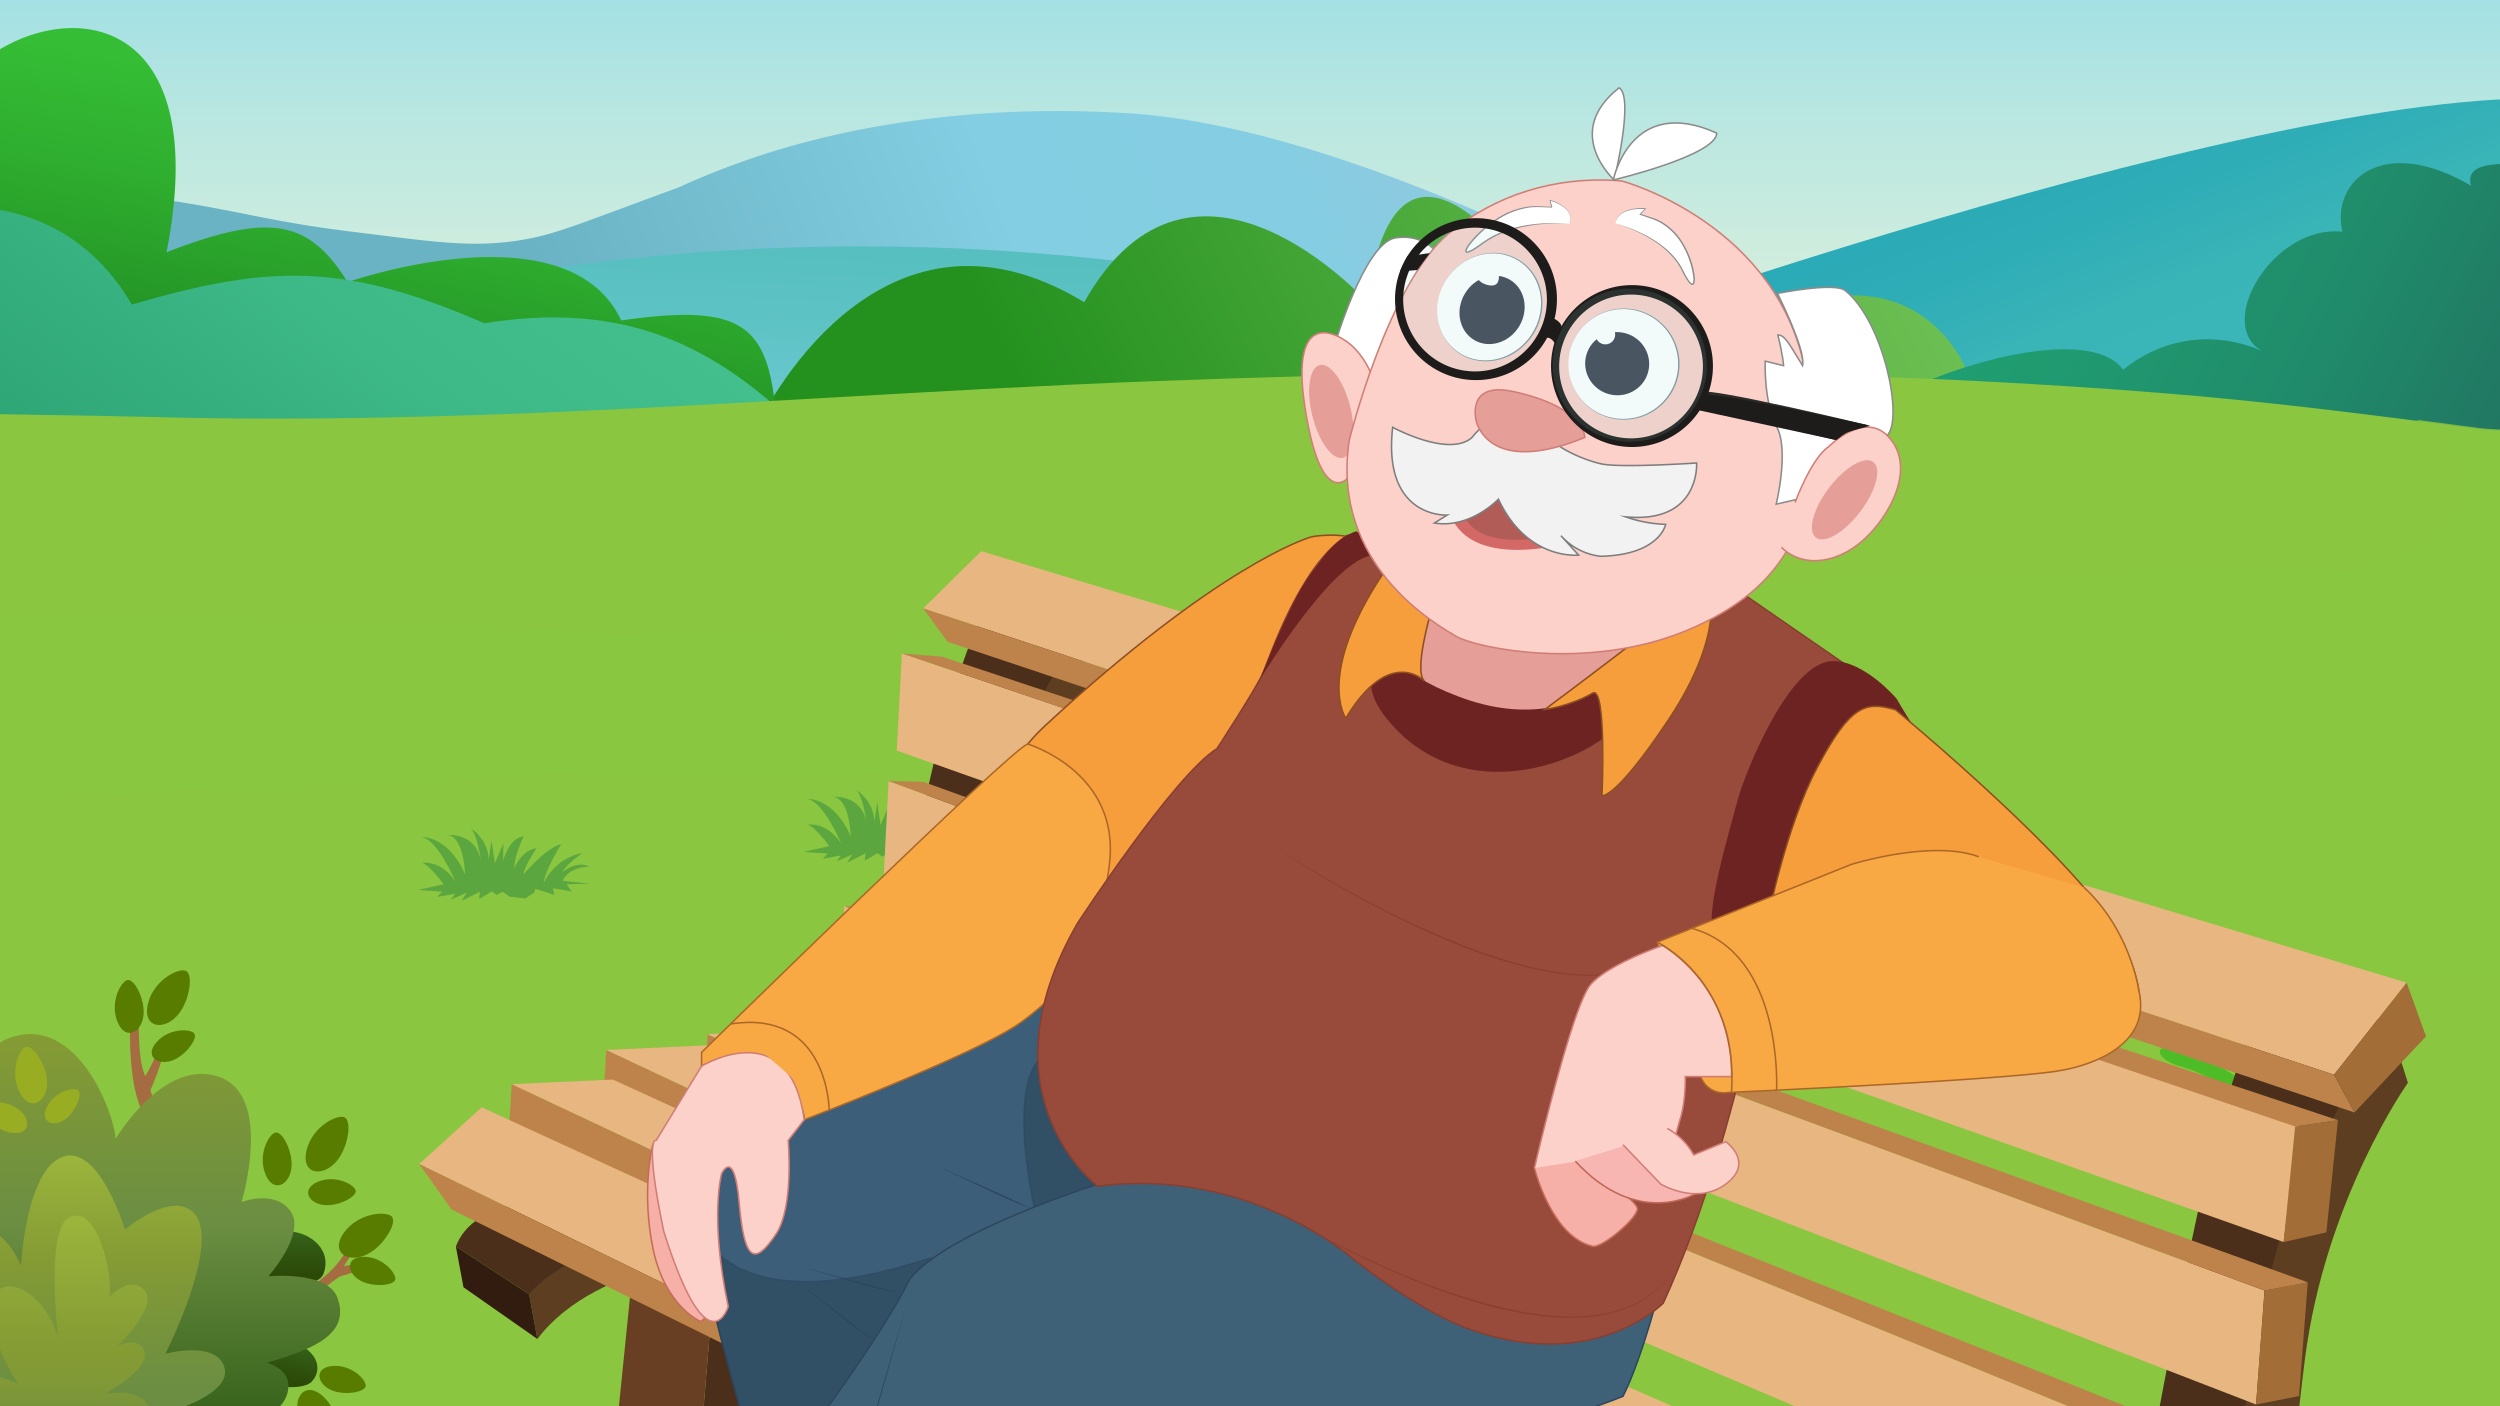 <svg xmlns="http://www.w3.org/2000/svg" xmlns:xlink="http://www.w3.org/1999/xlink" width="1600" height="900" viewBox="0 0 1600 900">
  <rect x="0" y="0" width="1600" height="900" fill="#333333" stroke="none"/>
  <defs>
    <style>
      .cls-1, .cls-46 {
        fill: none;
      }

      .cls-2 {
        isolation: isolate;
      }

      .cls-3 {
        clip-path: url(#clip-path);
      }

      .cls-4 {
        fill: url(#linear-gradient);
      }

      .cls-5 {
        fill: url(#linear-gradient-2);
      }

      .cls-6 {
        fill: url(#linear-gradient-3);
      }

      .cls-7 {
        fill: url(#linear-gradient-4);
      }

      .cls-8 {
        fill: url(#linear-gradient-5);
      }

      .cls-9 {
        fill: url(#linear-gradient-6);
      }

      .cls-10 {
        fill: url(#linear-gradient-7);
      }

      .cls-11 {
        fill: url(#linear-gradient-8);
      }

      .cls-12 {
        fill: url(#linear-gradient-9);
      }

      .cls-13, .cls-14, .cls-15 {
        fill: #8ac640;
      }

      .cls-14, .cls-15 {
        mix-blend-mode: multiply;
      }

      .cls-14 {
        opacity: 0.5;
      }

      .cls-15 {
        opacity: 0.8;
      }

      .cls-16 {
        fill: #5ba63f;
      }

      .cls-17 {
        fill: #4ebc26;
      }

      .cls-18 {
        fill: #a56b41;
      }

      .cls-19 {
        fill: url(#Áåçûìÿííûé_ãðàäèåíò_50);
      }

      .cls-20 {
        fill: url(#Áåçûìÿííûé_ãðàäèåíò_50-2);
      }

      .cls-21 {
        fill: url(#Áåçûìÿííûé_ãðàäèåíò_26);
      }

      .cls-22 {
        fill: url(#Áåçûìÿííûé_ãðàäèåíò_8);
      }

      .cls-23 {
        fill: url(#Áåçûìÿííûé_ãðàäèåíò_5);
      }

      .cls-24 {
        fill: #587c00;
      }

      .cls-25 {
        fill: #99ad23;
      }

      .cls-26 {
        fill: #5b351b;
      }

      .cls-27 {
        fill: #4b2f1a;
      }

      .cls-28 {
        fill: #683f22;
      }

      .cls-29 {
        fill: #5e3e20;
      }

      .cls-30 {
        fill: #311c0f;
      }

      .cls-31 {
        fill: #bd834a;
      }

      .cls-32 {
        fill: #e8b680;
      }

      .cls-33 {
        fill: #a36d38;
      }

      .cls-34 {
        fill: #3d5e78;
      }

      .cls-34, .cls-35, .cls-37 {
        stroke: #2d455e;
      }

      .cls-34, .cls-35, .cls-37, .cls-38, .cls-39, .cls-40, .cls-41, .cls-42, .cls-45, .cls-46, .cls-48, .cls-55, .cls-56 {
        stroke-miterlimit: 10;
      }

      .cls-35 {
        fill: #294559;
        opacity: 0.57;
      }

      .cls-36 {
        fill: #2d455e;
      }

      .cls-37 {
        fill: #3f6177;
      }

      .cls-38 {
        fill: #f69d3c;
        stroke: #8d4e21;
      }

      .cls-39 {
        fill: #f9a944;
      }

      .cls-39, .cls-46 {
        stroke: #ab6728;
      }

      .cls-40 {
        fill: #f7b0a8;
        stroke: #c56c59;
      }

      .cls-41 {
        fill: #fbd1c9;
      }

      .cls-41, .cls-56 {
        stroke: #d07d75;
      }

      .cls-42 {
        fill: #984b3a;
        stroke: #883e30;
      }

      .cls-43 {
        fill: #6c2322;
      }

      .cls-44 {
        fill: #883e30;
      }

      .cls-45 {
        fill: #f8b6b2;
        stroke: #c06756;
      }

      .cls-47, .cls-56 {
        fill: #e59e98;
      }

      .cls-48, .cls-49 {
        fill: #fff;
      }

      .cls-48 {
        stroke: #8b8b8b;
      }

      .cls-50 {
        fill: #80979e;
      }

      .cls-51 {
        fill: #8b8b8b;
      }

      .cls-52 {
        fill: #404451;
      }

      .cls-53 {
        fill: #d36866;
      }

      .cls-54 {
        fill: #b25c57;
      }

      .cls-55 {
        fill: #f2f2f2;
        stroke: #7d7d7d;
      }

      .cls-57 {
        fill: #2b2b2a;
      }

      .cls-58 {
        fill: #1d1c1a;
      }

      .cls-59 {
        fill: #94d5d5;
        opacity: 0.12;
      }
    </style>
    <clipPath id="clip-path">
      <rect class="cls-1" width="1600" height="900"/>
    </clipPath>
    <linearGradient id="linear-gradient" x1="801.26" y1="861.5" x2="801.26" y2="-273.6" gradientUnits="userSpaceOnUse">
      <stop offset="0.38" stop-color="#fffbd8"/>
      <stop offset="0.45" stop-color="#f6f8d9"/>
      <stop offset="0.56" stop-color="#def1dc"/>
      <stop offset="0.7" stop-color="#b7e6e1"/>
      <stop offset="0.86" stop-color="#82d6e8"/>
      <stop offset="1" stop-color="#4cc6ef"/>
    </linearGradient>
    <linearGradient id="linear-gradient-2" x1="338.23" y1="365.08" x2="1138.03" y2="48.36" gradientUnits="userSpaceOnUse">
      <stop offset="0.09" stop-color="#6ab3c4"/>
      <stop offset="0.43" stop-color="#83cee2"/>
      <stop offset="0.64" stop-color="#85cde2"/>
      <stop offset="0.71" stop-color="#8ccae0"/>
      <stop offset="0.72" stop-color="#8ccae0"/>
      <stop offset="0.85" stop-color="#8ccae0"/>
    </linearGradient>
    <linearGradient id="linear-gradient-3" x1="555.76" y1="-160.25" x2="537.31" y2="422.73" gradientUnits="userSpaceOnUse">
      <stop offset="0.09" stop-color="#60c6ca"/>
      <stop offset="0.24" stop-color="#59bfc1"/>
      <stop offset="0.55" stop-color="#57bfbf"/>
      <stop offset="0.64" stop-color="#5fc3c6"/>
      <stop offset="0.7" stop-color="#67c7cc"/>
    </linearGradient>
    <linearGradient id="linear-gradient-4" x1="1251.11" y1="-315.58" x2="1546.43" y2="415.2" gradientUnits="userSpaceOnUse">
      <stop offset="0.5" stop-color="#29a9b7"/>
      <stop offset="0.58" stop-color="#2fadb7"/>
      <stop offset="0.65" stop-color="#39b4b7"/>
      <stop offset="0.75" stop-color="#3bb6b9"/>
      <stop offset="0.79" stop-color="#42bdbe"/>
      <stop offset="0.8" stop-color="#46c1c1"/>
    </linearGradient>
    <linearGradient id="linear-gradient-5" x1="472.41" y1="515.98" x2="1796.87" y2="-151.07" gradientUnits="userSpaceOnUse">
      <stop offset="0.19" stop-color="#24911f"/>
      <stop offset="0.38" stop-color="#4eac3d"/>
      <stop offset="0.57" stop-color="#6ec053"/>
      <stop offset="0.72" stop-color="#81cd61"/>
      <stop offset="0.83" stop-color="#88d166"/>
    </linearGradient>
    <linearGradient id="linear-gradient-6" x1="-4473.03" y1="389.71" x2="-3890.1" y2="96.13" gradientTransform="matrix(-1, 0, 0, 1, -3200.13, 0)" gradientUnits="userSpaceOnUse">
      <stop offset="0.1" stop-color="#198477"/>
      <stop offset="0.34" stop-color="#1d8d78"/>
      <stop offset="0.43" stop-color="#1a9079"/>
      <stop offset="0.71" stop-color="#15967a"/>
    </linearGradient>
    <linearGradient id="linear-gradient-7" x1="-5142.33" y1="433.18" x2="-4199.69" y2="-41.56" gradientTransform="matrix(-1, 0, 0, 1, -3200.13, 0)" gradientUnits="userSpaceOnUse">
      <stop offset="0.11" stop-color="#16595a"/>
      <stop offset="0.23" stop-color="#1b655d"/>
      <stop offset="0.34" stop-color="#217461"/>
      <stop offset="0.47" stop-color="#208a6a"/>
      <stop offset="0.61" stop-color="#209a70"/>
      <stop offset="0.72" stop-color="#20a072"/>
    </linearGradient>
    <linearGradient id="linear-gradient-8" x1="64.24" y1="371.87" x2="208.13" y2="-404.53" gradientUnits="userSpaceOnUse">
      <stop offset="0.15" stop-color="#1b7f1e"/>
      <stop offset="0.22" stop-color="#249526"/>
      <stop offset="0.33" stop-color="#2fae2f"/>
      <stop offset="0.42" stop-color="#35bd35"/>
      <stop offset="0.5" stop-color="#37c237"/>
    </linearGradient>
    <linearGradient id="linear-gradient-9" x1="-177.8" y1="560.02" x2="462.05" y2="-303.37" gradientUnits="userSpaceOnUse">
      <stop offset="0.16" stop-color="#1c8e60"/>
      <stop offset="0.31" stop-color="#2ea575"/>
      <stop offset="0.48" stop-color="#3db887"/>
      <stop offset="0.6" stop-color="#43bf8d"/>
    </linearGradient>
    <linearGradient id="Áåçûìÿííûé_ãðàäèåíò_50" data-name="Áåçûìÿííûé ãðàäèåíò 50" x1="177.12" y1="821.17" x2="177.12" y2="788.29" gradientUnits="userSpaceOnUse">
      <stop offset="0.18" stop-color="#2c4908"/>
      <stop offset="0.93" stop-color="#346019"/>
    </linearGradient>
    <linearGradient id="Áåçûìÿííûé_ãðàäèåíò_50-2" x1="141.89" y1="516.77" x2="141.89" y2="486.75" gradientTransform="translate(145.32 348.28) rotate(13.39)" xlink:href="#Áåçûìÿííûé_ãðàäèåíò_50"/>
    <linearGradient id="Áåçûìÿííûé_ãðàäèåíò_26" data-name="Áåçûìÿííûé ãðàäèåíò 26" x1="58.17" y1="914.48" x2="58.17" y2="661.8" gradientUnits="userSpaceOnUse">
      <stop offset="0" stop-color="#346019"/>
      <stop offset="0.52" stop-color="#6b8e42"/>
      <stop offset="1" stop-color="#859b34"/>
    </linearGradient>
    <linearGradient id="Áåçûìÿííûé_ãðàäèåíò_8" data-name="Áåçûìÿííûé ãðàäèåíò 8" x1="39.01" y1="920.4" x2="39.01" y2="739.53" gradientUnits="userSpaceOnUse">
      <stop offset="0.17" stop-color="#6b8e42"/>
      <stop offset="0.64" stop-color="#859b34"/>
      <stop offset="1" stop-color="#9bb53c"/>
    </linearGradient>
    <linearGradient id="Áåçûìÿííûé_ãðàäèåíò_5" data-name="Áåçûìÿííûé ãðàäèåíò 5" x1="31.56" y1="918.77" x2="31.56" y2="777.86" gradientUnits="userSpaceOnUse">
      <stop offset="0" stop-color="#6b8e42"/>
      <stop offset="0.08" stop-color="#74923d"/>
      <stop offset="0.24" stop-color="#819936"/>
      <stop offset="0.4" stop-color="#859b34"/>
      <stop offset="1" stop-color="#9bb53c"/>
    </linearGradient>
  </defs>
  <g class="cls-2">
    <g id="Layer_1" data-name="Layer 1">
      <g class="cls-3">
        <g>
          <rect class="cls-4" x="-292.79" y="-45" width="2188.09" height="880.27"/>
          <g>
            <path class="cls-5" d="M-21.45,117.42a989.85,989.85,0,0,1,132.7,11.29c46.33,7.19,62.73,13.37,116.26,19.86,47.25,5.73,73.59,10.39,105.93,5.07,21.8-3.58,33.3-8.87,101-33.76A504.92,504.92,0,0,1,514,91.39C542.24,83.8,614.48,66.89,713.24,72c0,0,5.68.3,11.07.67,97.08,6.64,215.26,57.78,288.28,93.44a881.79,881.79,0,0,0,139.88,33.43c124.19,19.39,224.12,9.91,252.34,6.1,103.5-13.94,202.31-48.86,202.31-48.86,165.33-64,9-3.37,9-3.37q1.86,47.13,3.71,94.28l-1633-1.1Z"/>
            <g>
              <path class="cls-6" d="M43.6,260.7s409.57-217.15,997.67-20.94V260.7Z"/>
              <path class="cls-7" d="M902.17,252S1402.91,65.12,1619,63c882.93,54.05-2.93,186.57-2.93,186.57Z"/>
            </g>
          </g>
          <path class="cls-8" d="M486,270s74.25-157.64,207.89-76.6c69.8-123.62,181.17,0,181.17,0,20.79-157.73,121.76,10.83,121.76,10.83s23.76-79.26,144-6.23c98-36.12,121.77,48.71,121.77,48.71C1304.21,250.57,1527,270,1527,270Z"/>
          <g>
            <path class="cls-9" d="M1268.15,279s-28.13-55.62-97.07-31.13c-22.69-34.47-59-30.6-80.75-6.23-29.94-52.74-61.69,9.2-61.69,9.2-20.87-44.7-66.23,7-66.23,7-32.66-29-63.5,12.24-63.5,12.24C867.16,248.78,810,279,810,279Z"/>
            <path class="cls-10" d="M1930.53,198.7s-366.66-136.95-349-79.79c-57.16-33.63-89.94-2.52-82.38,29.42-43.71-5-82.38,58.84-51.28,76.5,0,0-44.55-23.54-89.1,11.77-26.9-37-165.6,13.45-177.37,42,54.64.84,735.35,10.82,735.35,10.82Z"/>
          </g>
          <path class="cls-11" d="M-284.62,39.21C-280,39.89-42.81,14.12-37.69,15.5A134.76,134.76,0,0,1-.7,31.93c54.26-32.72,135.64-15,107.28,129.53,66.59-25.9,91.25-20.45,115.91,19.09,0,0,140.57-49.08,175.1,24.55,75.21-10.91,92.14,2.22,98.3,52.71C-50.4,263.3-51.29,261-51.29,261-51.62,178.15-284.29,122.06-284.62,39.21Z"/>
          <path class="cls-12" d="M-559.15,216.82S-516-145.21-155,86.39c0,0,49.05,29.59,53,64.77C-45.12,123,39.25,118.08,84.37,194.88c88.29-25.6,135.38-27.13,225.63,12,82.4-13.25,137.34,9.67,188.35,54.89,109.87.12,201.71,35.2,201.71,35.2H-567Z"/>
          <g>
            <path class="cls-13" d="M1586.86,274.62c-68.57-9.13-136.91-17.87-205.89-23.29q-107.15-8.43-214.62-11.24C1023.26,236.24,880,238.55,737,244c-143.4,5.42-286.51,16.78-429.93,21.57-71.24,2.37-142.57,3.26-213.83,1.21-55.74-1.61-358.82-4-413.55-15.11L-73.8,622.5l2050.29-.58L2011,293.36C1989.92,291,1607.83,277.41,1586.86,274.62Z"/>
            <path class="cls-13" d="M1862.71,334.49c-88.83-16.16-177.38-31.62-266.74-41.22q-138.79-14.92-278-19.89c-185.38-6.81-371-2.72-556.29,6.84-185.79,9.59-371.19,29.7-557,38.17-92.3,4.2-184.7,5.78-277,2.14-72.22-2.85-145.43-3.64-216.33-23.34V950h2233V348.27C1917.07,344.13,1889.87,339.42,1862.71,334.49Z"/>
            <g>
              <path class="cls-14" d="M1579,274.62c-77.12-9.13-154-17.87-231.57-23.29q-71.09-5-142.33-7.89l14.25,2.71c33,6.3,66.3,12,98.64,20.83,24.34,6.61,72.63,17.6,87.06,37.07,24.72,33.33-75.73,37.88-92.18,39.36C1207,353,1098,339.94,992.94,328.32c-79.19-8.76-158.54-16.74-238.15-21.85-159.86-10.26-900.39-5.32-933.46-11.76a2.13,2.13,0,0,1,0-4.19c37.87-9.76,76.32-17,115-23.06q-18.65-.27-37.27-.72c-62.69-1.61-126.25-2.06-187.8-13.19L-303,508.87c3.63-.21,21.52,18.45,25,18.22,25.39-1.67,50.71-4.45,76-6.75,55.48-5,111.28-10.89,167-12.54,113.46-3.35,227.15-3.7,340.52,2.28,80.31,4.23,160.41,12.81,240.46,19.86,76,6.69,494,46.55,616.07,92.56L2001,632.91V289.45C1977.35,287.11,1602.59,277.41,1579,274.62Z"/>
              <path class="cls-15" d="M1587.3,274q-20.43-2.71-40.83-5.36c14.74,8.71,28.37,20.54,30.65,37.11,4.59,33.35-37.76,52.71-63.85,57.29-23.3,4.09-46.85,3.75-70.41,3.53-33.55-.3-67.13,1-100.69.82-286.54-1.48-588.11,48.63-874.35,40.29-141.63-4.13-426-17.54-567.53-8.47-44.27,2.83-260.94-68.75-304.94-63.53L-375,517.82c18.24.2,338.12-7.52,356.37-7.72,142.16-1.49,284-13,426.11-15.68,71.18-1.32,142.69-1,213.68,4.9,68.37,5.67,136.54,13.56,204.47,23.17,187.17,26.47,372.27,65,558.07,99.42l680.11,11,64.77-333.84C2107.55,296.73,1608.26,276.82,1587.3,274Z"/>
            </g>
          </g>
          <path class="cls-16" d="M530.74,541.51s-8.59-12-13.78-13.68c0,0,12.11-2.23,21.45,12.12,0,0-11.49-27.46-21.93-28.63,0,0,16.92-1.32,28,23.82,0,0-.67-24-11.11-25.14,0,0,20.93-1.92,21.63,21.11,0,0-1.23-18.34-6.68-25.26,0,0,11.06,6.8,11.22,19.94l1.88-12.2L563.58,528,569,515.23l-.22,11.31s3.5-14.66,13.2-15.84c0,0-6.34,13.29-6,20.3,0,0,5-11.86,14.27-12.51,0,0-7.87,11-8.4,16.65,0,0,14-16.81,24.12-19.39,0,0-10.4,16.65-11.34,25.18,0,0,6.72-16.15,24.9-19.43,0,0-10.59,7.3-12.73,12.08,0,0,9.81-7.79,16.93-3.29,0,0-12-.58-17,8.92l17.63,1.94-14.87.33,3.1,4.6-12-2.07,1.1,4.28-12.36-3.92-.43,2.31L583,550.55l-9.86-1.09-4.72-3.21-3.67,2L561.61,546l-8.18,4.85.53-4.73-11.79,6,3.33-5.33-10.12,4.51,2.86-3.84-11.68,2.14,3.26-3.35-15.61-1Z"/>
          <path class="cls-17" d="M1038.47,585.86s-5.78-8.64-19.57-12.57-6.68-14.65,21.76,6.28c2.73-3.33-5.6-18.87-14.28-29.65s17.56-4,21.39,14.57l3.82,18.62s3.83-17.39,18.59-22,12.11-2.29-9.25,21.52C1053.23,588.15,1038.47,585.86,1038.47,585.86Z"/>
          <path class="cls-17" d="M1435.77,708.18s-11.72-17.52-39.68-25.48-13.55-29.72,44.12,12.74c5.55-6.77-11.35-38.29-29-60.15s35.62-8.22,43.38,29.55l7.76,37.77s7.77-35.28,37.71-44.58,24.56-4.65-18.77,43.65C1465.72,712.82,1435.77,708.18,1435.77,708.18Z"/>
          <path class="cls-16" d="M20,812.75S9.53,798.12,3.21,796.08c0,0,14.75-2.72,26.14,14.76,0,0-14-33.46-26.73-34.88,0,0,20.62-1.61,34.16,29,0,0-.82-29.19-13.54-30.63,0,0,25.5-2.34,26.35,25.73,0,0-1.5-22.35-8.14-30.79,0,0,13.48,8.29,13.67,24.3l2.29-14.86L60,796.31l6.65-15.59-.26,13.79s4.26-17.87,16.07-19.3c0,0-7.71,16.18-7.33,24.73,0,0,6.14-14.46,17.39-15.25,0,0-9.59,13.43-10.23,20.29,0,0,17.09-20.48,29.38-23.62,0,0-12.67,20.28-13.81,30.67,0,0,8.19-19.67,30.34-23.67,0,0-12.91,8.9-15.51,14.72,0,0,12-9.49,20.63-4,0,0-14.62-.71-20.73,10.86l21.48,2.37L116,812.7l3.78,5.62-14.63-2.53,1.34,5.21-15.06-4.78L90.86,819l-7.22,4.71-12-1.32-5.75-3.91-4.48,2.38-3.8-2.68-10,5.92.65-5.76-14.36,7.3,4-6.5-12.32,5.49L29.13,820,14.9,822.61l4-4.09-19-1.28Z"/>
          <path class="cls-16" d="M283.92,565.94s-8.59-12-13.78-13.68c0,0,12.11-2.24,21.45,12.11,0,0-11.49-27.45-21.93-28.62,0,0,16.92-1.33,28,23.82,0,0-.67-24-11.11-25.15,0,0,20.93-1.92,21.63,21.12,0,0-1.23-18.34-6.68-25.26,0,0,11.06,6.79,11.21,19.94l1.89-12.2,2.12,14.43,5.46-12.8L322,551s3.5-14.67,13.19-15.84c0,0-6.33,13.28-6,20.29,0,0,5-11.86,14.27-12.51,0,0-7.88,11-8.4,16.66,0,0,14-16.82,24.12-19.39,0,0-10.4,16.65-11.34,25.17,0,0,6.72-16.15,24.9-19.43,0,0-10.59,7.31-12.73,12.08,0,0,9.81-7.78,16.93-3.28,0,0-12-.58-17,8.92l17.63,1.94-14.86.32,3.09,4.61-12-2.07,1.1,4.27-12.36-3.92-.43,2.31L336.15,575l-9.85-1.09-4.72-3.2-3.68,2-3.11-2.2-8.18,4.86.53-4.73-11.79,6,3.32-5.34-10.11,4.51,2.85-3.84L279.74,574l3.26-3.35-15.61-1.06Z"/>
          <g>
            <path class="cls-18" d="M84.18,644.5s-2.65,18.51.73,44.33,15.22,37,15.22,37l6-6.16s-7.93-13.89-9.85-22.1c0,0,8-17.4,9.85-31a4,4,0,0,0-3.91,3c-.92,3.14-5.9,13.79-9.2,19.15,0,0-2.88-4.9-3.76-18.5s-.08-21.35-.73-23.44S84.18,644.5,84.18,644.5Z"/>
            <path class="cls-18" d="M195.11,825.65a72.24,72.24,0,0,0,20.86-17c8.78-10.88,9.34-17.88,9.34-17.88s3.75-.36,3.1,3.82-8.29,15.63-8.29,15.63,7.65-.65,12.4-3.55a2.9,2.9,0,0,1,1.21,3.55c-1,2.21-12.58,5.83-15,6.28s-12.32,9-12.68,9.14S195.11,825.65,195.11,825.65Z"/>
            <path class="cls-19" d="M146,809.53s26.53-20.08,37.88-21.17,29.11,9.55,23.31,26.46S146,809.53,146,809.53Z"/>
            <path class="cls-20" d="M130.77,863.17s19-9.62,44.84-6.84,32.68,18.52,23.9,27.92C193.53,890.66,163.07,890.93,130.77,863.17Z"/>
            <path class="cls-21" d="M-17.21,910.53S-65,917.47-85.29,895.89s-11.84-67.18,28.43-61.13c0,0-50.87-31.18-43.81-77.24s61.58-40,83.46-14.52c0,0-14.85-67.3,25.74-79.54s64,46.71,65.49,65.39c0,0,30.42-51.7,65.85-39.78s14.74,80.21,14.74,80.21,21.42-8.25,31.4,6-14.25,41.55-14.25,41.55,37.93-3.72,44.21,13.77c8.22,22.87-14.25,32.53-45.18,41.55,0,0,13.27,3.44,13.77,13.77.73,15-16,23.44-29.23,27.3S-17.21,910.53-17.21,910.53Z"/>
            <path class="cls-22" d="M1.44,918.26c-1,0-61.52-11.28-67-39.62S-24.65,851.9-5,870.58c0,0-48.12-40.23-44.35-73.59s50.79-18.21,62.71,13c0,0,3.54-65.15,28.91-70.23C64.39,735.38,80,786.91,80,786.91s30.44-25.85,44.45-10.18c17.19,19.22-18.6,89.67-18.6,89.67s32.21-8.7,37.68,8.37-33.17,28-33.17,28,29.31-.65,32.21,11S1.44,918.26,1.44,918.26Z"/>
            <path class="cls-23" d="M17.14,911.33s-50.25-8.94-50.73-27.06,44.94,1.21,44.94,1.21S-12.33,849.1-3.87,830,39.86,835,39,872c0,0-12-84.55,5.43-93s28,35.13,25.61,51c0,0,13.29-14.55,22.47-4.16s-17.4,35.67-17.4,35.67,14.5-7.41,17.4,3.95-25.61,26.7-25.61,26.7,22.23-5,28.51,8.33S83,918.6,81.85,918.77,17.14,911.33,17.14,911.33Z"/>
            <path class="cls-24" d="M218,739.52c5.14-8.83,6.69-21.17,3-24.16s-21.36,4.92-24.94,21.42S209.58,753.9,218,739.52Z"/>
            <path class="cls-24" d="M211.27,771.26c7.79-.72,16.17-5.23,16.4-8.85s-12.55-11.13-24.43-6S198.58,772.42,211.27,771.26Z"/>
            <path class="cls-24" d="M193.35,911.24c5.07,8.88,15,16.4,19.4,14.72s6.44-21-6-32.31S185.1,896.79,193.35,911.24Z"/>
            <path class="cls-24" d="M215.64,890.86c7.64,1.7,17,0,18.33-3.41s-8.54-14.44-21.41-13.22S203.21,888.09,215.64,890.86Z"/>
            <path class="cls-24" d="M239.11,800.2c8.13-6.19,14.3-17,12-21.16s-21.61-3.64-31.25,10.23S225.86,810.27,239.11,800.2Z"/>
            <path class="cls-24" d="M234.3,821.15c7.47,2.33,16.94,1.37,18.54-1.88s-7.32-15.1-20.25-14.94S222.13,817.37,234.3,821.15Z"/>
            <path class="cls-24" d="M186.58,743c-.78-8.65-5.77-18-9.79-18.24s-12.4,13.92-6.76,27.12S187.85,757.14,186.58,743Z"/>
            <path class="cls-24" d="M116.48,645.78c5.14-8.83,6.69-21.17,3-24.16S98.14,626.54,94.56,643,108.11,660.17,116.48,645.78Z"/>
            <path class="cls-24" d="M113.78,677c6.66-4.11,12.16-11.87,10.76-15.22s-16.19-4.39-24.57,5.45S102.93,683.64,113.78,677Z"/>
            <path class="cls-24" d="M91.88,645.44c-.78-8.66-5.78-18-9.8-18.24s-12.39,13.91-6.75,27.12S93.14,659.53,91.88,645.44Z"/>
            <path class="cls-25" d="M29.65,688.27C27.77,679.12,21.3,669.75,17,670S5.41,686.34,13,699.78,32.71,703.19,29.65,688.27Z"/>
            <path class="cls-25" d="M44.45,714c4.88-5.24,7.84-13.43,5.79-16S34.89,698,29.9,708.74,36.51,722.53,44.45,714Z"/>
            <path class="cls-25" d="M8.43,707.87c-7.2-3.39-16.87-3.76-18.93-.71S-5.24,723.38,7.79,725,20.14,713.38,8.43,707.87Z"/>
          </g>
          <g>
            <g>
              <g>
                <g>
                  <polygon class="cls-26" points="631.14 917.6 572.41 892.68 314.28 979.29 367.23 1012.66 631.14 917.6"/>
                  <polygon class="cls-27" points="604.07 718.56 462.39 755.35 443.23 985.65 367.23 1012.66 363.95 1052.1 628.16 953.52 631.14 917.6 576.94 936.94 604.07 718.56"/>
                  <polygon class="cls-28" points="443.23 985.65 390.14 958.89 411.86 744.76 462.39 755.35 443.23 985.65"/>
                </g>
                <g>
                  <path class="cls-27" d="M1528.81,654.29,1453,629.49s-27.51,53.25-50.5,165.45-33.56,197.07-54.11,226.28-116.75,71.73-263.21,94.85c0,0-53,1.47-66.65,37.33l60.17,39.32L1226,1144.61l155.67-35.89,59.58-99.33,21.09-149.25,36.21-134.06Z"/>
                  <path class="cls-29" d="M1085.49,1229.46l-6.82-36.74s41.69-56.83,195.84-66.84c142-9.23,151.25-136.54,151.25-136.54s16.59-162.68,40-214.16,45.8-101.13,63.06-120.89L1541.06,693s-52.87,74.43-65.93,177-12.52,186.68-68,235.92-149.75,51.63-149.75,51.63S1134.81,1163.27,1085.49,1229.46Z"/>
                </g>
              </g>
              <g>
                <path class="cls-27" d="M689.33,408.85l-59.08-19.32S608.82,431,590.9,518.43,564.76,672,548.75,694.73s-91,55.88-205.07,73.89c0,0-41.25,1.15-51.93,29.09l46.88,30.63,114.79-37.48,121.28-28,46.42-77.39,16.43-116.28,28.22-104.44Z"/>
                <path class="cls-29" d="M343.94,857l-5.31-28.62s32.48-44.27,152.58-52.08c110.64-7.18,117.84-106.37,117.84-106.37S622,543.14,640.21,503s35.67-78.78,49.12-94.18L698.88,439s-41.19,58-51.37,137.88-9.75,145.43-53,183.8-116.67,40.23-116.67,40.23S382.37,805.4,343.94,857Z"/>
                <polygon class="cls-30" points="343.94 856.96 296.61 823.83 291.75 797.71 338.63 828.35 343.94 856.96"/>
              </g>
              <g>
                <path class="cls-27" d="M1045,496.59,988,478s-20.67,40-38,124.36-25.22,148.11-40.66,170.06-87.75,53.92-197.82,71.29c0,0-39.8,1.1-50.1,28.05l45.23,29.56,110.73-36.16,117-27,44.78-74.66,15.85-112.17,27.22-100.76Z"/>
                <path class="cls-29" d="M711.84,928.88l-5.12-27.61S738.05,858.56,853.91,851c106.73-6.93,113.67-102.62,113.67-102.62s12.47-122.27,30.06-161,34.42-76,47.39-90.86l9.21,29.11s-39.74,55.94-49.55,133S995.27,799,953.54,836,841,874.82,841,874.82,748.91,879.13,711.84,928.88Z"/>
                <polygon class="cls-30" points="711.84 928.88 666.17 896.92 661.49 871.72 706.72 901.27 711.84 928.88"/>
              </g>
              <g>
                <polygon class="cls-31" points="1309.64 1047.85 1308.02 1085.63 451.83 686.98 452.91 661.95 1309.64 1047.85"/>
                <polygon class="cls-32" points="1309.64 1047.85 452.91 661.95 517.54 657.97 1366.24 1029.56 1309.64 1047.85"/>
              </g>
              <g>
                <polygon class="cls-31" points="1238.4 1071.68 1236.16 1109.43 386.55 696.96 388.03 671.95 1238.4 1071.68"/>
                <polygon class="cls-32" points="1238.4 1071.68 388.03 671.95 452.71 669.02 1295.29 1054.31 1238.4 1071.68"/>
              </g>
              <g>
                <polygon class="cls-31" points="1177.84 1093.65 1175.6 1131.39 326.02 718.85 327.5 693.85 1177.84 1093.65"/>
                <polygon class="cls-32" points="1177.84 1093.65 327.5 693.85 392.19 690.92 1234.73 1076.28 1177.84 1093.65"/>
              </g>
              <g>
                <polygon class="cls-32" points="1160.03 1099.77 1115.65 1158.86 268.31 744.98 308.25 708.68 1160.03 1099.77"/>
                <polygon class="cls-31" points="268.31 744.98 288.99 774.06 1126.66 1188.5 1115.65 1158.86 268.31 744.98"/>
              </g>
              <g>
                <polygon class="cls-32" points="1405.48 1009.27 1413.35 936.55 540.27 579.85 539.04 640.5 1405.48 1009.27"/>
                <polygon class="cls-31" points="1441.18 932.23 566.26 582.66 540.27 579.85 1413.35 936.55 1441.18 932.23"/>
              </g>
              <g>
                <polygon class="cls-32" points="1443.86 898.88 1449.3 825.94 568.69 499.85 565.65 559.08 1443.86 898.88"/>
                <polygon class="cls-33" points="1449.3 825.94 1476.98 820.7 1471.37 893.49 1443.86 898.88 1449.3 825.94"/>
                <polygon class="cls-31" points="1476.98 820.7 590.94 500.37 568.69 499.85 1449.3 825.94 1476.98 820.7"/>
              </g>
              <g>
                <polygon class="cls-32" points="1461.53 794.9 1470.63 720.57 577.21 418.2 573.95 480.38 1461.53 794.9"/>
                <polygon class="cls-33" points="1468.89 720.95 1496.28 716.92 1488.87 788.72 1461.53 794.9 1468.89 720.95"/>
                <polygon class="cls-31" points="1496.28 716.92 602.94 420.28 577.21 418.2 1468.89 720.95 1496.28 716.92"/>
              </g>
              <g>
                <polygon class="cls-32" points="1493.79 687.82 1540.25 628.93 628 352.74 590.87 389.37 1493.79 687.82"/>
                <polygon class="cls-31" points="1493.79 687.82 1506.88 711.98 606.47 410.77 590.87 389.37 1493.79 687.82"/>
                <polygon class="cls-33" points="1493.79 687.82 1540.25 628.93 1552.65 663.27 1506.88 711.98 1493.79 687.82"/>
              </g>
            </g>
            <g>
              <g>
                <g>
                  <path class="cls-34" d="M687.11,605.14s-233.34,48.68-247,101.79S492.4,963.6,492.4,963.6l103.79,61.15,63.57-223.68,71.1-11.55,11-56.28Z"/>
                  <path class="cls-35" d="M440.1,706.93C426.42,760,492.4,963.6,492.4,963.6S674.9,780.29,590,806.82C383.08,871.53,447.31,678.91,440.1,706.93Z"/>
                  <path class="cls-35" d="M664.27,783.25s156.41-70.47,24.84-109.41C632.23,657,664.27,783.25,664.27,783.25Z"/>
                  <path class="cls-36" d="M508.92,819.25,534,838.41c4.19,3.18,8.42,6.31,12.56,9.56l6.2,4.89c2.07,1.61,4.1,3.3,6.23,4.83l0,.09c-2.31-1.31-4.44-2.86-6.6-4.37s-4.26-3.09-6.38-4.65c-4.23-3.15-8.33-6.45-12.45-9.72q-12.4-9.78-24.68-19.71Z"/>
                  <path class="cls-36" d="M515.9,811.58l30.52,8.11c5.09,1.34,10.2,2.61,15.27,4l7.59,2.15c2.54.7,5.05,1.48,7.61,2.09v.1c-2.64-.33-5.2-.95-7.77-1.52s-5.12-1.23-7.68-1.86c-5.1-1.29-10.16-2.78-15.22-4.22q-15.19-4.31-30.34-8.79Z"/>
                  <path class="cls-36" d="M601.18,746.75,630,759.66c4.8,2.14,9.64,4.22,14.41,6.43l7.15,3.35c2.39,1.1,4.75,2.28,7.17,3.28l0,.1c-2.55-.75-5-1.77-7.43-2.74s-4.85-2-7.28-3.07c-4.82-2.1-9.57-4.38-14.34-6.62q-14.29-6.69-28.53-13.55Z"/>
                </g>
                <g>
                  <path class="cls-37" d="M1062.87,822s-11.27,45.86-24.14,71.61c0,0-145.44,60-283.83,43.89,0,0-124.92,140.36-231.93,223.24,0,0-43.45,18.5-74,6.44s-62-66.79-42.65-104.6c0,0,142.42-177,174.6-241.39,0,0,9-28.16,141.62-69.95C794.13,714.1,1062.87,822,1062.87,822Z"/>
                  <polygon class="cls-36" points="580.05 835.27 570.2 870.53 560.19 905.75 540.16 976.18 519.82 1046.52 509.64 1081.69 499.31 1116.82 509.17 1081.56 519.18 1046.34 539.2 975.91 559.55 905.57 569.73 870.4 580.05 835.27"/>
                </g>
              </g>
              <g>
                <path class="cls-38" d="M839.18,343.64c-3.57,1-59.54,18.51-169.77,120.29-59.89,55.3-22.53,118.28-22.53,118.28s39.43,38.22,78,4,182-158.73,149.5-235.16C869.45,339.37,842.76,342.69,839.18,343.64Z"/>
                <path class="cls-39" d="M710,553.49C703,609,681,634,654.12,653.82c-20.94,15.46-91.44,44-123.43,56.61-9.82,3.87-16,6.22-16,6.22s1.11-6.49-10.31-23.95C483.66,661.06,449,682.38,449,682.38v-8.85S648.49,477.82,657.74,476.21C657.74,476.21,717.46,494,710,553.49Z"/>
                <path class="cls-40" d="M417.63,733.24s-7.35,28.67.29,65.86,30.5,46.69,30.5,46.69,9.24-3.81,1-21.1-20.09-76.42-20.09-76.42Z"/>
                <path class="cls-41" d="M504.46,729.86s3.74,42.48-7.64,59.66c-14.48,21.86-20.52,16.64-23.74-19.7s-11.26-18.59-11.26-18.59-7.85,27.71,4.27,85c-3.67,10.26-17.14,28.36-41.28-48.08-12.88-62-4.83-58.33-4.83-58.33l29-47.48s56.32-34.39,65.73,34.27Z"/>
              </g>
              <g>
                <path class="cls-42" d="M1118.38,382l94.15,65,12.06,18.5s-16.09-16.9-27.35-10.46c0,0-21.73-12.07-60.35,117.48,0,0-20.92,148.85-72.41,261.49,0,0-44.26,45.06-123.11,16.9,0,0-25.75-7.24-73.22-43.45,0,0-66.78-61.15-165.75-48.27,0,0-76.44-57.94-12.87-168.17,0,0,62-94.94,89.31-111.84,0,0,24.14-37,29-47.47s23.34-68.95,54.32-89.06c0,0,160.11-5.08,197.53,16.64Z"/>
                <path class="cls-43" d="M1112.49,510.6c4.17-15.08,32.51-87.5,60.68-87.52,20.29,0,40.58,24,40.58,24l10.84,18.5s-14.46-16.9-24.59-10.46c0,0-19.52-12.07-54.24,117.48,0,0-32.41,56.76-46.5,35.4C1089.91,593.77,1098.33,561.76,1112.49,510.6Z"/>
                <path class="cls-43" d="M1047.92,448.64c-16,35.53-109,75.64-160.6,11.07-42-52.5,63.61-61.76,63.61-61.76S1065.28,410.21,1047.92,448.64Z"/>
                <path class="cls-43" d="M868.15,340s-10.48,2.21-22,17.67-13.37,16.14-30.75,55.08L806.69,434l-13,21.88s61.6-109,90.12-100.17C895.15,359.22,868.15,340,868.15,340Z"/>
                <path class="cls-44" d="M1069.22,815a60.38,60.38,0,0,1-24.36,20.64c-9.79,4.58-20.55,6.74-31.28,7.47a159.5,159.5,0,0,1-32.24-1.54q-8-1.14-15.9-2.83t-15.69-3.81a444.18,444.18,0,0,1-60.57-22.17q-14.74-6.56-29.12-13.88c-9.56-4.94-19-10.07-28.24-15.58,9.31,5.37,18.84,10.35,28.46,15.14s19.32,9.4,29.17,13.71A444,444,0,0,0,950,833.92q7.77,2.13,15.63,3.88t15.82,2.9a158.71,158.71,0,0,0,32.07,1.7c10.68-.67,21.38-2.77,31.13-7.25a61.56,61.56,0,0,0,13.62-8.44A60.76,60.76,0,0,0,1069.22,815Z"/>
                <path class="cls-44" d="M1071.28,600.32A50.89,50.89,0,0,1,1058.86,613a56.87,56.87,0,0,1-16,7.87c-11.43,3.56-23.57,4.06-35.43,3.2a165.07,165.07,0,0,1-17.71-2.35q-8.79-1.6-17.43-3.91a339.6,339.6,0,0,1-34-11.06,581.78,581.78,0,0,1-64.69-30.14q-15.73-8.43-31.06-17.57c-10.19-6.14-20.27-12.46-30.13-19.12,10,6.52,20.11,12.7,30.38,18.7s20.62,11.85,31.12,17.4a581.45,581.45,0,0,0,64.73,29.8A339.48,339.48,0,0,0,972.53,617q8.6,2.36,17.36,4a166.16,166.16,0,0,0,17.62,2.42c11.8.91,23.87.46,35.23-3a56.47,56.47,0,0,0,16-7.61A50.65,50.65,0,0,0,1071.28,600.32Z"/>
              </g>
              <g>
                <path class="cls-38" d="M1213.2,454.28S1334,554.05,1357.36,600.72s5.63,60.34,5.63,60.34-34.2,25-74,24.14-157.7-96.55-157.7-96.55,11.67-59.75,31.78-97.56C1184.32,451.08,1193.89,448.64,1213.2,454.28Z"/>
                <path class="cls-39" d="M1266.36,548.36c-29.78-11.25-81.54,4.87-81.54,4.87L1060.64,603l27,82.2a15.58,15.58,0,0,0,18.12,14c194.3-9.06,212.39-14,212.39-14s61-8.28,50.68-51.2c0,0-5.16-38.25-35-66"/>
                <path class="cls-41" d="M1064.07,605.14s45.87,26,44.06,83.88h-29.57s.6,15.69-3.62,28.37l-3,10.86s-65.31,26.27-74.9,26.27a20.16,20.16,0,0,1-15-7s24.14-104.4,36.21-117.68S1064.07,605.14,1064.07,605.14Z"/>
                <path class="cls-40" d="M982,747.56s10.87,44.05,37.42,50.09c5.88,1.33,30.73-19.55,28.34-24.86s-16.27-14.37-16.27-14.37l-21.14-15.32"/>
                <path class="cls-45" d="M1041.54,732.65l22.53,21.87,21.1,9.43s-37.18,22.58-77-20.85"/>
                <path class="cls-41" d="M1067.09,722.21a43.08,43.08,0,0,1,16.9,16.9l20.52-8.45s18.7,13.28,0,27.16-41.64,0-41.64,0l-24.14-25.17"/>
                <path class="cls-46" d="M1060.64,603s52.18,24.64,47.54,96.14"/>
              </g>
              <g>
                <path class="cls-47" d="M1062,403.78s-41.86,74.83-128.42,42.05-13.71-64-13.71-64Z"/>
                <path class="cls-38" d="M1091.11,374c3-2.9,15.26,29-23.42,86.89-34.38,51.53-42.42,48.28-42.42,48.28s3.09-70.86-6-65.56c-14.35,8.39-30.64,10.5-30.64,10.5S1074,390.71,1091.11,374Z"/>
                <path class="cls-38" d="M915.88,391.32s-11.3,38.41-4.27,44.44c0,0-22.34-22.66-50.3,23.95,0,0-19.56-27.56,24-92.83S915.88,391.32,915.88,391.32Z"/>
              </g>
              <g>
                <path class="cls-48" d="M921.91,164.53S912.9,149,893,152.26s-39.16,69.58-39.16,69.58l16.86,17.73,11.74,6Z"/>
                <path class="cls-41" d="M879.92,245.58s-3.56-13.37-13.52-23.21S825.21,196,835.18,260.75s27.06,45.54,27.06,45.54l17.68-51.42Z"/>
                <ellipse class="cls-47" cx="852.03" cy="263.3" rx="12.47" ry="30.58" transform="translate(-38.43 214.72) rotate(-14.05)"/>
                <path class="cls-41" d="M1038.27,115.9S1139.68,143.24,1156.05,241c15.11,90.19-13.52,136.37-76.86,162.62S944,414.52,931.87,407.23,851.42,362,863.52,281.8c0,0,24.61-100.17,64.08-132.72,29.18-24.07,66.9-36.17,107.47-33.54Z"/>
                <g>
                  <g>
                    <circle class="cls-49" cx="1039.06" cy="232.99" r="35.35"/>
                    <path class="cls-50" d="M1004.1,227.79a35.09,35.09,0,0,0,29.8,39.92,35.12,35.12,0,1,0-25.12-52.88A35.5,35.5,0,0,0,1004.1,227.79Zm0,0A35.43,35.43,0,0,1,1018,204.53a35.59,35.59,0,1,1,2.83,58.91,36.16,36.16,0,0,1-10.2-9.36,35.44,35.44,0,0,1-6.5-26.29Z"/>
                  </g>
                  <g>
                    <path class="cls-49" d="M1033.87,143s32.2,8.11,42.94,30.18,9-2.71,0-17.12a37.36,37.36,0,0,0-17.76-15.76l-9.36-3.16,3.39-3.6S1035.56,131.7,1033.87,143Z"/>
                    <path class="cls-51" d="M1033.87,143a92.78,92.78,0,0,1,21.47,8.69,70.29,70.29,0,0,1,9.64,6.52,48.68,48.68,0,0,1,8.18,8.3c.62.75,1.14,1.59,1.71,2.38s1.05,1.65,1.5,2.52c.94,1.73,1.74,3.46,2.69,5.13.47.83,1,1.65,1.49,2.44a10.82,10.82,0,0,0,1.77,2.11c.32.28.72.45.84.37s.37-.43.45-.84a10.86,10.86,0,0,0,.11-2.75,48,48,0,0,0-2.51-11.16,50.58,50.58,0,0,0-4.8-10.4h0l0,0a35.57,35.57,0,0,0-5-6.74,36.94,36.94,0,0,0-6.34-5.5,31.49,31.49,0,0,0-7.46-3.82l-8-2.77-.46-.16.33-.35,3.42-3.58.17.47a34.51,34.51,0,0,0-5.84,0,24.83,24.83,0,0,0-5.73,1.11,12.77,12.77,0,0,0-5,2.93,9.35,9.35,0,0,0-1.72,2.36A10.82,10.82,0,0,0,1033.87,143Zm0,0a10.8,10.8,0,0,1,.82-2.83,9.68,9.68,0,0,1,1.68-2.43,13.16,13.16,0,0,1,5-3.1,25.49,25.49,0,0,1,5.79-1.27,32.72,32.72,0,0,1,5.94-.1l.56,0-.39.42-3.37,3.63-.12-.51,8.09,2.66a31.34,31.34,0,0,1,7.69,3.81,38.33,38.33,0,0,1,6.52,5.61,36.09,36.09,0,0,1,5.13,6.92l0,0a51.45,51.45,0,0,1,4.94,10.58,46.76,46.76,0,0,1,2.54,11.42,11.45,11.45,0,0,1-.15,3,3.18,3.18,0,0,1-.28.8,1.49,1.49,0,0,1-.76.72,1.37,1.37,0,0,1-1-.08,3.42,3.42,0,0,1-.72-.46,11.34,11.34,0,0,1-1.93-2.32c-.55-.82-1-1.66-1.52-2.51-1-1.69-1.77-3.49-2.67-5.15-.44-.85-1-1.65-1.46-2.47s-1.05-1.6-1.66-2.34c-4.61-6.13-10.79-11-17.41-14.86A95.36,95.36,0,0,0,1033.87,143Z"/>
                  </g>
                  <g>
                    <path class="cls-49" d="M1004.2,143.34s-33.42-3.88-55.13,12.26-6.67-5.57,9.34-15.41c0,0,10.92-7.8,24.6-8l10.15.41-1.09-4.42S1008.82,132.61,1004.2,143.34Z"/>
                    <path class="cls-51" d="M1004.2,143.34a102.42,102.42,0,0,0-17,.09,99.18,99.18,0,0,0-16.7,2.78c-1.36.4-2.73.74-4.07,1.18l-4,1.41-3.87,1.7a15.11,15.11,0,0,0-1.89.94l-1.86,1a31.38,31.38,0,0,0-3.58,2.22l-1.75,1.17-1.72,1.25c-1.16.84-2.33,1.65-3.54,2.41a22.6,22.6,0,0,1-3.83,2,4.88,4.88,0,0,1-1.14.3,1.88,1.88,0,0,1-.7,0,1.11,1.11,0,0,1-.71-.57,2,2,0,0,1,0-1.39,6.61,6.61,0,0,1,.44-1,23.69,23.69,0,0,1,2.42-3.61,61.76,61.76,0,0,1,5.8-6.3,78.38,78.38,0,0,1,6.49-5.57c1.14-.86,2.3-1.7,3.49-2.49l1.78-1.14c.6-.41,1.21-.78,1.83-1.15a50.79,50.79,0,0,1,16-6,34.9,34.9,0,0,1,8.53-.61l8.51.4-.3.36-1-4.42-.1-.44.42.12a29,29,0,0,1,5.19,2.11,20.48,20.48,0,0,1,4.6,3.17,9.83,9.83,0,0,1,2.92,4.71A8.61,8.61,0,0,1,1004.2,143.34Zm0,0a8.58,8.58,0,0,0,.52-5.42,9.63,9.63,0,0,0-3-4.54,20.05,20.05,0,0,0-4.6-3,30.21,30.21,0,0,0-5.14-2l.32-.32,1.11,4.42.09.36h-.39c-5.65-.06-11.35-.85-16.86.43a50.46,50.46,0,0,0-15.66,6c-.6.36-1.2.73-1.77,1.12l-1.79,1.16q-1.75,1.17-3.42,2.46a76.27,76.27,0,0,0-6.39,5.53,66.88,66.88,0,0,0-5.71,6.2,22.21,22.21,0,0,0-2.34,3.44,5.39,5.39,0,0,0-.38.9,1.23,1.23,0,0,0-.08.69s0,0,.1.06a1,1,0,0,0,.35,0,4.24,4.24,0,0,0,.91-.24,22.68,22.68,0,0,0,3.67-1.94c1.19-.75,2.35-1.55,3.5-2.37l1.72-1.24,1.79-1.18a32.52,32.52,0,0,1,3.65-2.25,62.45,62.45,0,0,1,15.92-6.12A93.3,93.3,0,0,1,987.2,143,102.67,102.67,0,0,1,1004.2,143.34Z"/>
                  </g>
                  <ellipse class="cls-52" cx="1034.98" cy="232.76" rx="20.19" ry="20.52" transform="translate(513.67 1156.66) rotate(-73.24)"/>
                  <circle class="cls-49" cx="1027.43" cy="214.12" r="6.29"/>
                  <g>
                    <ellipse class="cls-49" cx="953.21" cy="196.47" rx="35.29" ry="32.62" transform="translate(259.15 878.74) rotate(-56.16)"/>
                    <path class="cls-50" d="M921.57,187.59a36.59,36.59,0,0,0-1.74,13.14,33.59,33.59,0,0,0,3.26,12.82,30.11,30.11,0,0,0,20,16.16,31.67,31.67,0,0,0,13.11.43,35,35,0,0,0,12.23-4.69,37.52,37.52,0,0,0,16-20.26,36.32,36.32,0,0,0,1.79-13A33.2,33.2,0,0,0,983,179.55a30.06,30.06,0,0,0-19.64-16.32,31.6,31.6,0,0,0-13.13-.61,34.65,34.65,0,0,0-12.39,4.56A38,38,0,0,0,921.57,187.59Zm0,0a38.07,38.07,0,0,1,16.19-20.53,35.58,35.58,0,0,1,12.42-4.75,32,32,0,0,1,13.31.44,30.61,30.61,0,0,1,20.28,16.43,34,34,0,0,1,3.32,13,37.2,37.2,0,0,1-1.77,13.33,38.52,38.52,0,0,1-16.48,20.67,35.27,35.27,0,0,1-12.57,4.63,32.1,32.1,0,0,1-13.34-.62,30.67,30.67,0,0,1-11.85-6.07A31,31,0,0,1,923,213.61a33.63,33.63,0,0,1-3.2-12.88A36.61,36.61,0,0,1,921.57,187.59Z"/>
                  </g>
                  <ellipse class="cls-52" cx="954.94" cy="198.34" rx="22.42" ry="20.28" transform="translate(295.84 917.26) rotate(-59.22)"/>
                  <path class="cls-49" d="M945.21,176.52c0,3.44,5.48,6.22,9.38,6.22s4.74-2.78,4.74-6.22.43-6.21-3.47-6.21S945.21,173.09,945.21,176.52Z"/>
                </g>
                <path class="cls-53" d="M1000.67,348.13s-62.11,17.14-73.33-21.43c0,0,35.82-21.5,37.2-21S999.72,343.36,1000.67,348.13Z"/>
                <path class="cls-54" d="M993,342.46S943.88,356,935,325.51c0,0,28.34-17,29.42-16.6S992.25,338.69,993,342.46Z"/>
                <path class="cls-55" d="M1024.83,296.89c12.32,2.69,61-.57,61-.57s2.52,39-45.41,34.46a83.87,83.87,0,0,0,25.61,4.81s-3.77,19.67-41.81,20.43A40.21,40.21,0,0,1,999,342.84l11.3,12.42S977.47,359,959,319.48c0,0-18,19-41,15.26l8.2-5.09s-41.53,2.36-34.89-56.17c0,0,35.73,19.45,50.61,6.66,18.17-22.42,39.43-16.06,54,3.47C998.65,287.12,1013.25,294.35,1024.83,296.89Z"/>
                <path class="cls-56" d="M968.33,250.56c-30.23-6.5-23.61,18.64-23.61,18.64s6.95,36.44,69.6,10.74C1014.32,279.94,1014.32,260.45,968.33,250.56Z"/>
                <path class="cls-48" d="M1137.57,187.77s36.52-7.3,43.31-1.87c24.79,19.84,37.72,83.14,26.69,93-1.93,1.73-29.53-18.59-56.58,40.48l-14.23,3.28s8.4-34.37.43-49.28c-8.51-15.91-7.47-42.24-7.47-42.24l11.78,2.9s-.17-5.39-3.67-19.68c4.8,0,7.82,6.93,15.83,19.68C1156,224.36,1137.57,187.77,1137.57,187.77Z"/>
                <path class="cls-41" d="M1148.85,321.6s10.27-28.32,21.65-35.88c0,0,22.29-22.7,37.77-6.56,17.25,18,4,46.67-12.81,63.71-17.08,17.33-40.83,21.7-55.36,7.43"/>
                <ellipse class="cls-47" cx="1180.49" cy="319.81" rx="30.35" ry="12.56" transform="translate(211.95 1066.65) rotate(-52.79)"/>
                <path class="cls-48" d="M1033.09,115.18s-33.54-30.29,3.18-59C1046,62.32,1033.09,115.18,1033.09,115.18Z"/>
                <path class="cls-48" d="M1032.52,115.18s10.9-54.91,66.2-30C1098.39,99.57,1032.52,115.18,1032.52,115.18Z"/>
              </g>
              <path class="cls-39" d="M1137,697.78s4.75-87.44-54.22-103.62"/>
              <path class="cls-39" d="M530.69,710.43s-.57-65-63.17-55.06"/>
            </g>
            <g>
              <path class="cls-57" d="M1195.78,272.2s-103-24.84-107.39-21.29-3.38,9.22-3.38,9.22l89.2,21.32c1.91-1.15,5.87-4.06,8.92-5.09C1186.57,275.2,1193.37,272.41,1195.78,272.2Z"/>
              <path class="cls-58" d="M1196.91,272.45s-104.79-23.27-109.18-19.73-3.39,9.23-3.39,9.23l90.86,19.71c1.91-1.15,4.88-4.27,7.93-5.3C1186.57,275.2,1193.17,273.64,1196.91,272.45Z"/>
              <path class="cls-58" d="M995.83,216.42a51.81,51.81,0,1,0,66.49-30.78A51.82,51.82,0,0,0,995.83,216.42Zm4.84,2.29a46,46,0,1,1,27.33,59A46,46,0,0,1,1000.67,218.71Z"/>
              <ellipse class="cls-59" cx="1043.11" cy="233.77" rx="48.9" ry="49.39" transform="translate(464.28 1132.48) rotate(-69.85)"/>
              <ellipse class="cls-59" cx="944.2" cy="191.28" rx="48.9" ry="49.39" transform="translate(439.33 1011.78) rotate(-69.85)"/>
              <path class="cls-58" d="M896,173.6a51.81,51.81,0,1,0,66.48-30.78A51.81,51.81,0,0,0,896,173.6Zm4.83,2.29a46,46,0,1,1,27.34,59A46,46,0,0,1,900.85,175.89Z"/>
              <polygon class="cls-58" points="915.04 161.98 900.76 163.91 896.02 173.6 907.09 172.82 915.04 161.98"/>
              <path class="cls-58" d="M995.49,220.68s-2.72-7.45-9.3-3.41c4.5-9.18,5.35-14.58,5.35-14.58s10,2.94,7.53,8.73S995.49,220.68,995.49,220.68Z"/>
            </g>
          </g>
        </g>
      </g>
    </g>
  </g>
</svg>
